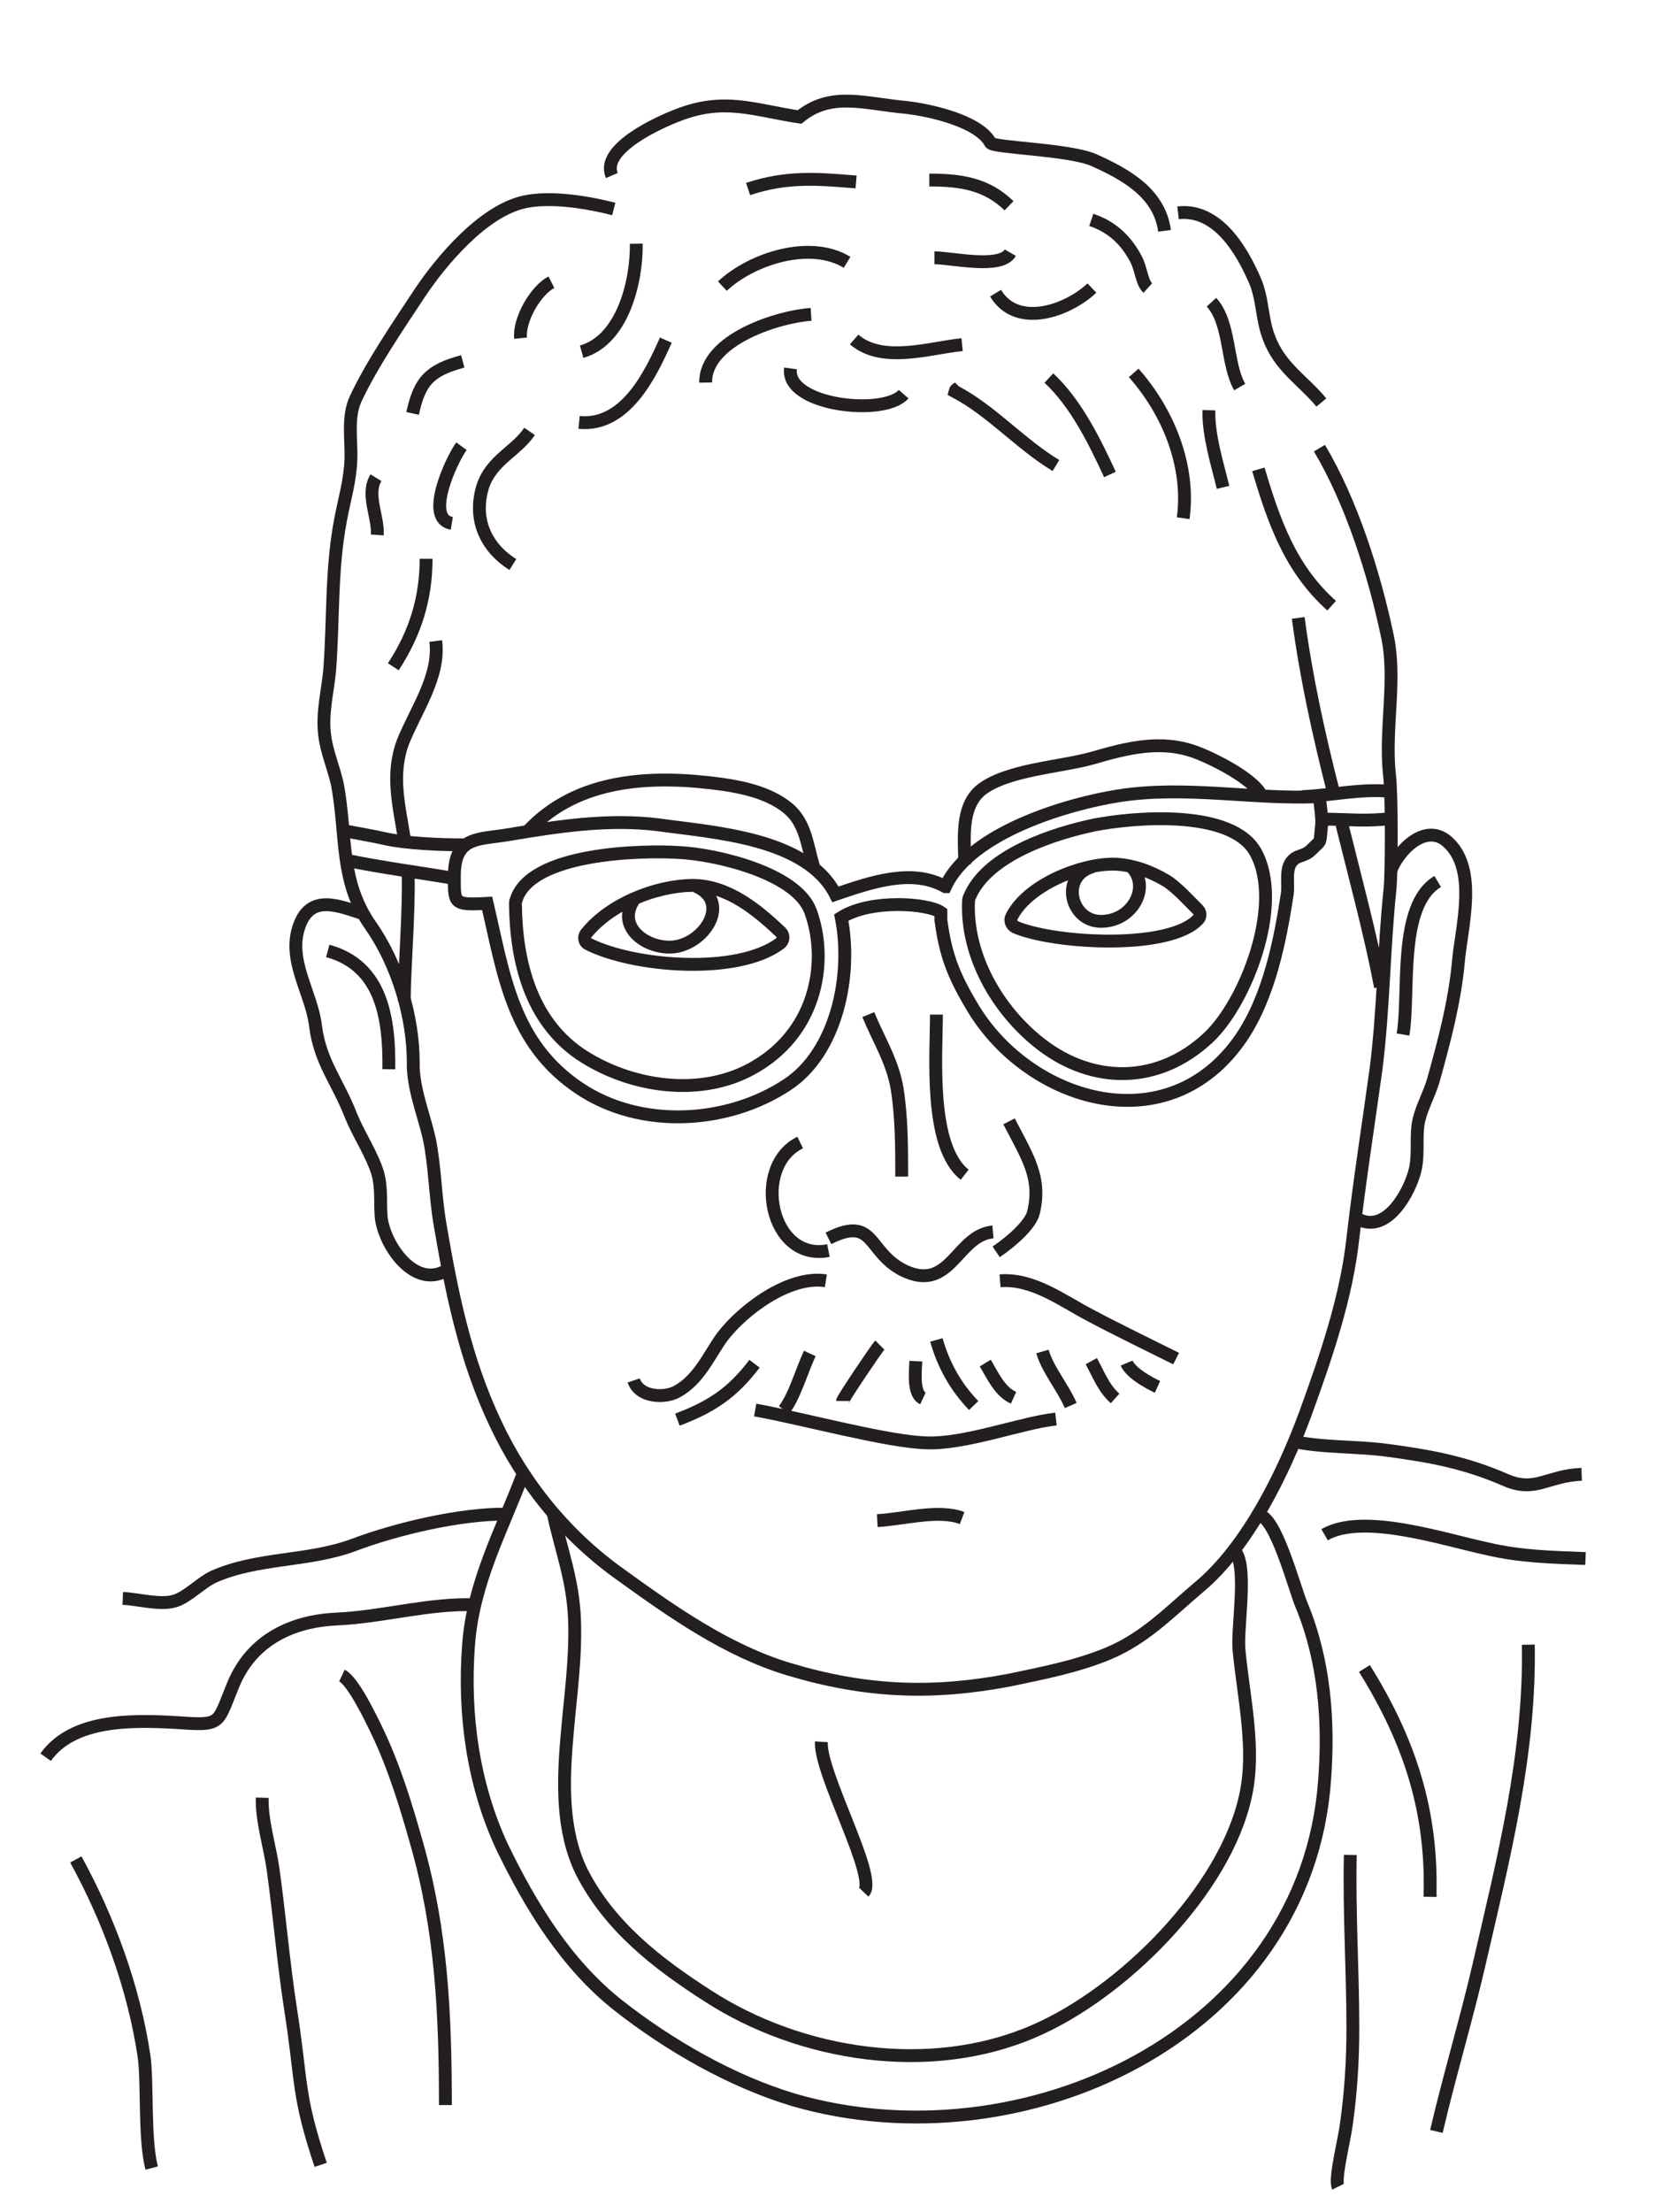 <svg id="Layer_1" xmlns="http://www.w3.org/2000/svg" viewBox="0 0 260 344"><style>.st0{fill:#231f20;fill-opacity:0}.st1{fill:none;stroke:#231f20;stroke-width:2;stroke-miterlimit:10}</style><path class="st0" d="M0 0h260v344H0z" id="bg"/><g id="Layer_2"><path class="st1" d="M95.2 27.3c-1.8-4.2 7.4-8.3 10.3-9.4 7.2-2.8 11.7-.8 18.9.3 4.9-4 10-2.1 16.5-1.5 3.7.4 11.4 2.1 13.2 5.5.4.8 12.2 1 16.1 2.7 4.9 2.2 10.2 5.1 11 11m2.1-2.8c6.1-.7 9.9 5.8 11.9 10.4 1.3 2.9 1.1 6 2.2 8.9 1.7 4.7 5.3 6.7 8.2 10.2m-.3 7.1c5 8.4 8.5 19.5 10.5 28.9 1.6 7-.4 14.7.4 21.9.4 3.7.3 15.4.1 17.6-1 9.3-1 18.8-2.2 28.2-1.2 8.7-2.6 17.6-3.6 26.3-1 9.2-4.2 18.5-7.4 27.3-3.4 9.2-9 20.7-16.6 27-4.6 3.9-8.3 7.8-13.9 10.2-5 2.1-10.3 3.1-15.5 4.2-12.1 2.3-22.4 1.9-34.4-1.7-9.6-2.9-18.1-8.9-26-14.6-8.5-6-15.2-14.2-19.6-23.6-4.7-9.9-6.8-20.2-8.6-30.8-.8-4.5-.8-9.1-1.7-13.5-.9-3.9-2.6-8-2.5-11.9 0-7-2.4-15.2-6.6-21.2-4.9-7-3.7-13.9-5.2-22-.6-2.7-1.7-5.1-2-7.8-.4-3.4.5-6.7.8-10 .6-7.9.2-15.6 1.7-23.4.6-3.2 1.5-6.1 1.6-9.4.1-3.2-.6-6.6.8-9.5 2.5-5.3 6.6-11.3 9.9-16.3 3.4-5.1 9.9-12.8 16.3-14.2 4.2-.9 10 .1 13.9 1.1m-34.3 71.2c3.4-5.2 5.1-10.6 5.1-16.8m-2.8 48.7c.2 6-.6 15.2-.6 20.1"/><path class="st1" d="M67.8 99.7c.7 5.5-3.1 10.7-5.1 15.7-1.9 5.1-.6 9.9.2 15m19.5-63.3c-2.2 3.2-5.9 4.4-7.3 8.6-1.5 5 .4 9.4 4.7 12.1m-8-18.4c-1.6 2.2-5.8 11.3-1.5 12m19.8-15.7c7.2.7 11.1-7.4 13.5-12.8m-13.1 1.8c6.4-1.8 8.6-11 8.5-16.8M81 52.6c-.3-2.9 2.4-7.5 4.8-8.7m24 15.6c-.1-6.7 11.4-10.3 16.4-10.6m-13.8-4.4c4.6-4.3 13.7-7.2 19.4-3.7m-15.4-11.4c6-2 10.8-1.6 16.8-1.1m-10.2 29c-.8 5.8 14.6 7.5 17.6 4m-7.7-8.5c4.4 3.8 11.8 1.3 16.8.8m-.4 6.6c-.3.3-.6.3-.7.7 5.7 3 10.2 8.2 15.7 11.5m-1.1-13.6c4.2 3.9 7.1 9.8 9.5 15m3.7-15.8c5.4 6.1 8.8 14.5 7.7 22.6m4-16.8c-.1 3.9 1.3 8.3 2.2 12m-35.4-30.2c3.4 5.6 11.3 2.7 15-.8M144.6 28c4.9 0 8.9.6 12.4 4m-11.6 8.1c2.8 0 10.3 1.8 11.8-.8m12.6-5.1c3 1 5.2 2.9 6.8 5.8 1 1.7 1 3.9 2 4.8m9.9 2.2c3 3.3 2.3 9.6 4.4 13.2m2.9 12.8c2.4 8.1 5 15.5 11.4 21.2m1.6 34c2.1 8.5 4.4 16.9 6 25.3M202 96.1c1.2 9.1 3.2 18.2 5.5 27.2m-151 18.8c-3.8-1.2-8.1-3.1-9.9 1.8-2 5.4 1.9 10.5 2.5 15.7.7 5.6 3.5 8.7 5.5 13.9 1.1 2.7 2.7 5.1 3.8 7.9 1.1 2.7.7 5 .9 7.8.4 4.4 5.4 11.8 10.6 8.1"/><path class="st1" d="M216.4 135.4c1.2-3.2 5.4-7.5 8.8-4.5 4.9 4.3 2.1 13.6 1.7 18.9-.6 6.2-2.2 12.2-3.9 18.3-.6 2-1.7 4-2.2 6-.6 2.5 0 5.2-.6 7.8-.8 3.4-4.3 9.9-8.7 7.8M51 147.9c8.5 2.3 9.6 10.7 9.5 18.4m163.2-29.2c-6.3 3.7-4.3 17.5-5.4 23.8M91.5 146.8c7.1 3.6 23.3 4.9 29.9-.1.5-.4.6-1.2.1-1.7-3.6-3.4-8.2-7.3-13.8-7.3-5.6.1-12.7 2.8-16.5 7.5-.4.5-.3 1.3.3 1.6zm95-3.9c-4.3 4.9-22.4 3.9-28.5 1.3-.6-.3-.9-1-.6-1.6 2.5-5 10.9-8.3 16-8.2 2.8.1 5.6 1.1 8.1 2.6 1.6 1 3.6 3.2 4.9 4.5.4.4.4 1 .1 1.4z"/><path class="st1" d="M98.6 140c-2.7 4.1 1.8 7.5 5.9 7.3 5.1-.3 9.4-7.1 3.7-9.5m61.8-3c-5.1 1.4-3.5 8.5 1.3 8.5 5 0 7.8-5.5 4.7-8.5m-104.9 1.9c-5.1-.9-12-1.8-17.2-2.9m151.7-6.4c4.2 0 6.8.4 10.9-.1"/><path class="st1" d="M80.2 140.6c0-.2 0-.4.1-.6 2.2-7.4 19.6-7.8 25.5-7.4 5.7.3 18.1 3.2 20.3 9.1 2.7 7.3 1.3 18.3-8.4 24.1-8.4 5.1-19.8 3.3-27.5-1.9-7.7-5.3-9.9-14.5-10-23.3zm70.5-.5c0-.2.1-.5.2-.7 2.8-6.5 13.2-9.8 19.4-11.1 6.2-1.2 21.4-2.5 25.1 4.3 4.4 8.1-1.6 23.4-7.4 28.8-7.8 7.3-17.9 7.2-25.9 1.1-6.8-5.2-11.8-13.8-11.4-22.4zm-68.5-10.9c7.8-8.3 19.5-8.7 30.3-7.2 3.4.5 7.3 1.4 10.1 3.7s3 5.9 4 9.1"/><path class="st1" d="M150.1 134.4c0-3.8-.7-8.8 2.5-11.5 4-3.2 12.5-3.6 17.4-5 5.5-1.6 10.7-2.9 16.1-.9 2.9 1.1 8.8 4.1 10.1 6.6m-71.7 54.1c-7.6 3.7-4.7 18.6 4.4 16.8m28.1-20.1c2.9 5.6 5.1 8.8 3.8 14.2-.4 1.7-3 4.2-5.8 6.1m-26.1-2.1c7.2-3.6 6 2 11.5 4.9 7.5 3.8 8.4-5.4 14.1-5.9m-26 7.6c-5.7-.9-12.9 4.5-16.1 8.7-2.1 2.9-3.6 6.6-7 8.5-1.9 1.1-5.9 1-6.8-1.7m6.8 6.1c5.3-2 8.6-4.2 12-8.7m4.6 7.2c1.7-2.3 2.7-6 4-8.8m5.1 7.4c0-.3 5.3-8.2 5.8-8.7m8.8-.8c1.1 3.9 3 7.3 5.8 10.2m1.8-6.6c1.1 1.8 2.2 4.4 4.4 5.4m-15.2-5.7c-.1 1.9-.4 5.1 1.1 5.8m12-18.3c5.1-.4 9.7 3.1 13.9 5.3 4.3 2.3 9.3 4.7 13.5 6.8m-20.8-1.1c.8 2.8 3.2 5.6 4.4 8.4m3.2-6.9c1.1 2 1.9 4.2 3.7 5.8m1.8-5.5c.8 1.9 4.8 3.7 4.8 3.7m-62.6 3.6c7.3 1.3 20.4 4.9 26.5 5.1 6 .3 14.9-3.1 20.3-3.7m-27.8 15.8c4-.2 9.5-1.8 13.2-.4m-4-78.3c0 6.3-1.2 20.5 4.4 24.9m-15-24.9c1.6 3.9 3.8 7.3 4.5 11.6.7 4.5.7 9.1.7 13.6v-1m-12.5 88.9c-.3 4.9 8.8 21.1 6.6 23.4"/><path class="st1" d="M86.1 235.5c1.3 5.9 3.1 10.4 3.3 16.6.2 6.2-.7 12-1.2 18.2-.6 6.9-.8 14.5 2.3 20.8 4.3 8.5 11.8 14.3 19.6 19.3 14.5 9.4 34.7 12.5 50.8 5.5 13.7-5.9 29.7-21.8 32.9-36.6 1.6-7.2-.3-15.3-1-22.5-.4-3.5 1.5-13.6-.8-15.7"/><path class="st1" d="M81.4 229.2c-3.3 8.8-7.8 16.9-8.5 26.7-.8 10.7.7 21.6 5.2 31.3 4.5 9.3 10 18.3 18.1 24.7 7.9 6.2 17.6 11.8 27.3 14.7 35.5 10.3 79.7-9.9 82.6-49.7.7-9.2 0-18.6-3.6-27.3-1.1-2.6-4.1-14.1-6.7-13.9m5.1-11.6c4.6 1.1 10.3.8 15.2 1.5 6.7.9 12 1.9 18.2 4.6 4.6 2 6.5-.7 11.8-.9m-40 9.4c6-3.5 18.7.8 25.4 2.2 5.1 1.2 10 1.3 15.2 1.5"/><path class="st1" d="M78.8 235.5c-7.1-.1-17.2 2.3-23.8 4.8-7 2.6-14.9 1.9-21.7 4.9-2 .9-4.1 3.2-6.1 3.8-2.3.7-5.7-.3-8.1-.4m54.8 1c-6.9-.3-14.5 1.9-21.4 2.2-7 .3-13.3 3.2-16.2 10.2-2.6 6.3-1.7 6.4-9 5.9-7-.4-16-.5-20.2 5.4m46.1-12.7c1.7.8 4.5 6.6 5.5 8.7 2.6 5.4 4.5 11.6 6.1 17.3 3.9 13.6 4.5 26.6 4.5 40.8v-1.7m-28.5-46.1c-.1 3.6 1.2 7.6 1.7 11.2 1 7.2 1.6 14.5 2.7 21.6 1.8 11.4 1 13.3 4.7 24.3m160.2-48.2c-.2 8.9.4 18 .4 26.9 0 5-.3 9.9-1 14.9-.3 2.5-1.9 8.6-1.3 9.8m4.1-80.6c7.1 11.4 10.6 22.3 10.2 35.5 0-.3.1-.6.4-.9m14.9-38.3c.3 17.1-3.9 33.4-7.7 49.9-2 8.6-4.6 17.2-6.6 25.8M11.8 289.2c5.1 9.3 9 19.9 10.6 30.5.6 4.1 0 12.9 1.2 17.5m123.5-199.3c3.9-8.5 19.2-12.9 26.8-14.1 10.5-1.7 21.1.6 31.4.1.1 1.4.5 3.4.3 4.8-.3 2.7.1 1.8-1.7 3.6-1.1 1-2.1.6-3 1.8-.9 1.3-.4 3.3-.6 4.9-1.1 7.2-2.8 15.9-7.1 22.3-11.3 16.7-33 10.1-41.8-4.5-3.2-5.3-4.3-8.5-5-13.7v-1.2c-2-1.4-10.9-2.1-15.5.8 1.8 9.1-.8 21-8.4 26-9.2 6.1-22.7 7-32.3.6-10.5-7-11.8-17.7-14.4-28.8-5.4.3-5.1 0-5.1-4.5.1-6 3.8-5.4 8.5-6.2 7.7-1.3 15.6-2.5 23.4-1.5 8.5 1.2 22.9 2 27.4 10.8 5.6-1.9 11.9-4.1 17.1-1.2z"/><path class="st1" d="M72.2 131.4c-3.6 0-9-.2-12.5-1-1.7-.4-6.3-1.2-6.2-1.2m149.1-5.3c4.7-.2 9.3-1.3 13.9-.8M64.2 64.3c1.1-5.1 2.7-6.7 7.8-8.1m-13.3 27c.2-2.8-1.8-6.3-.2-8.9"/></g></svg>